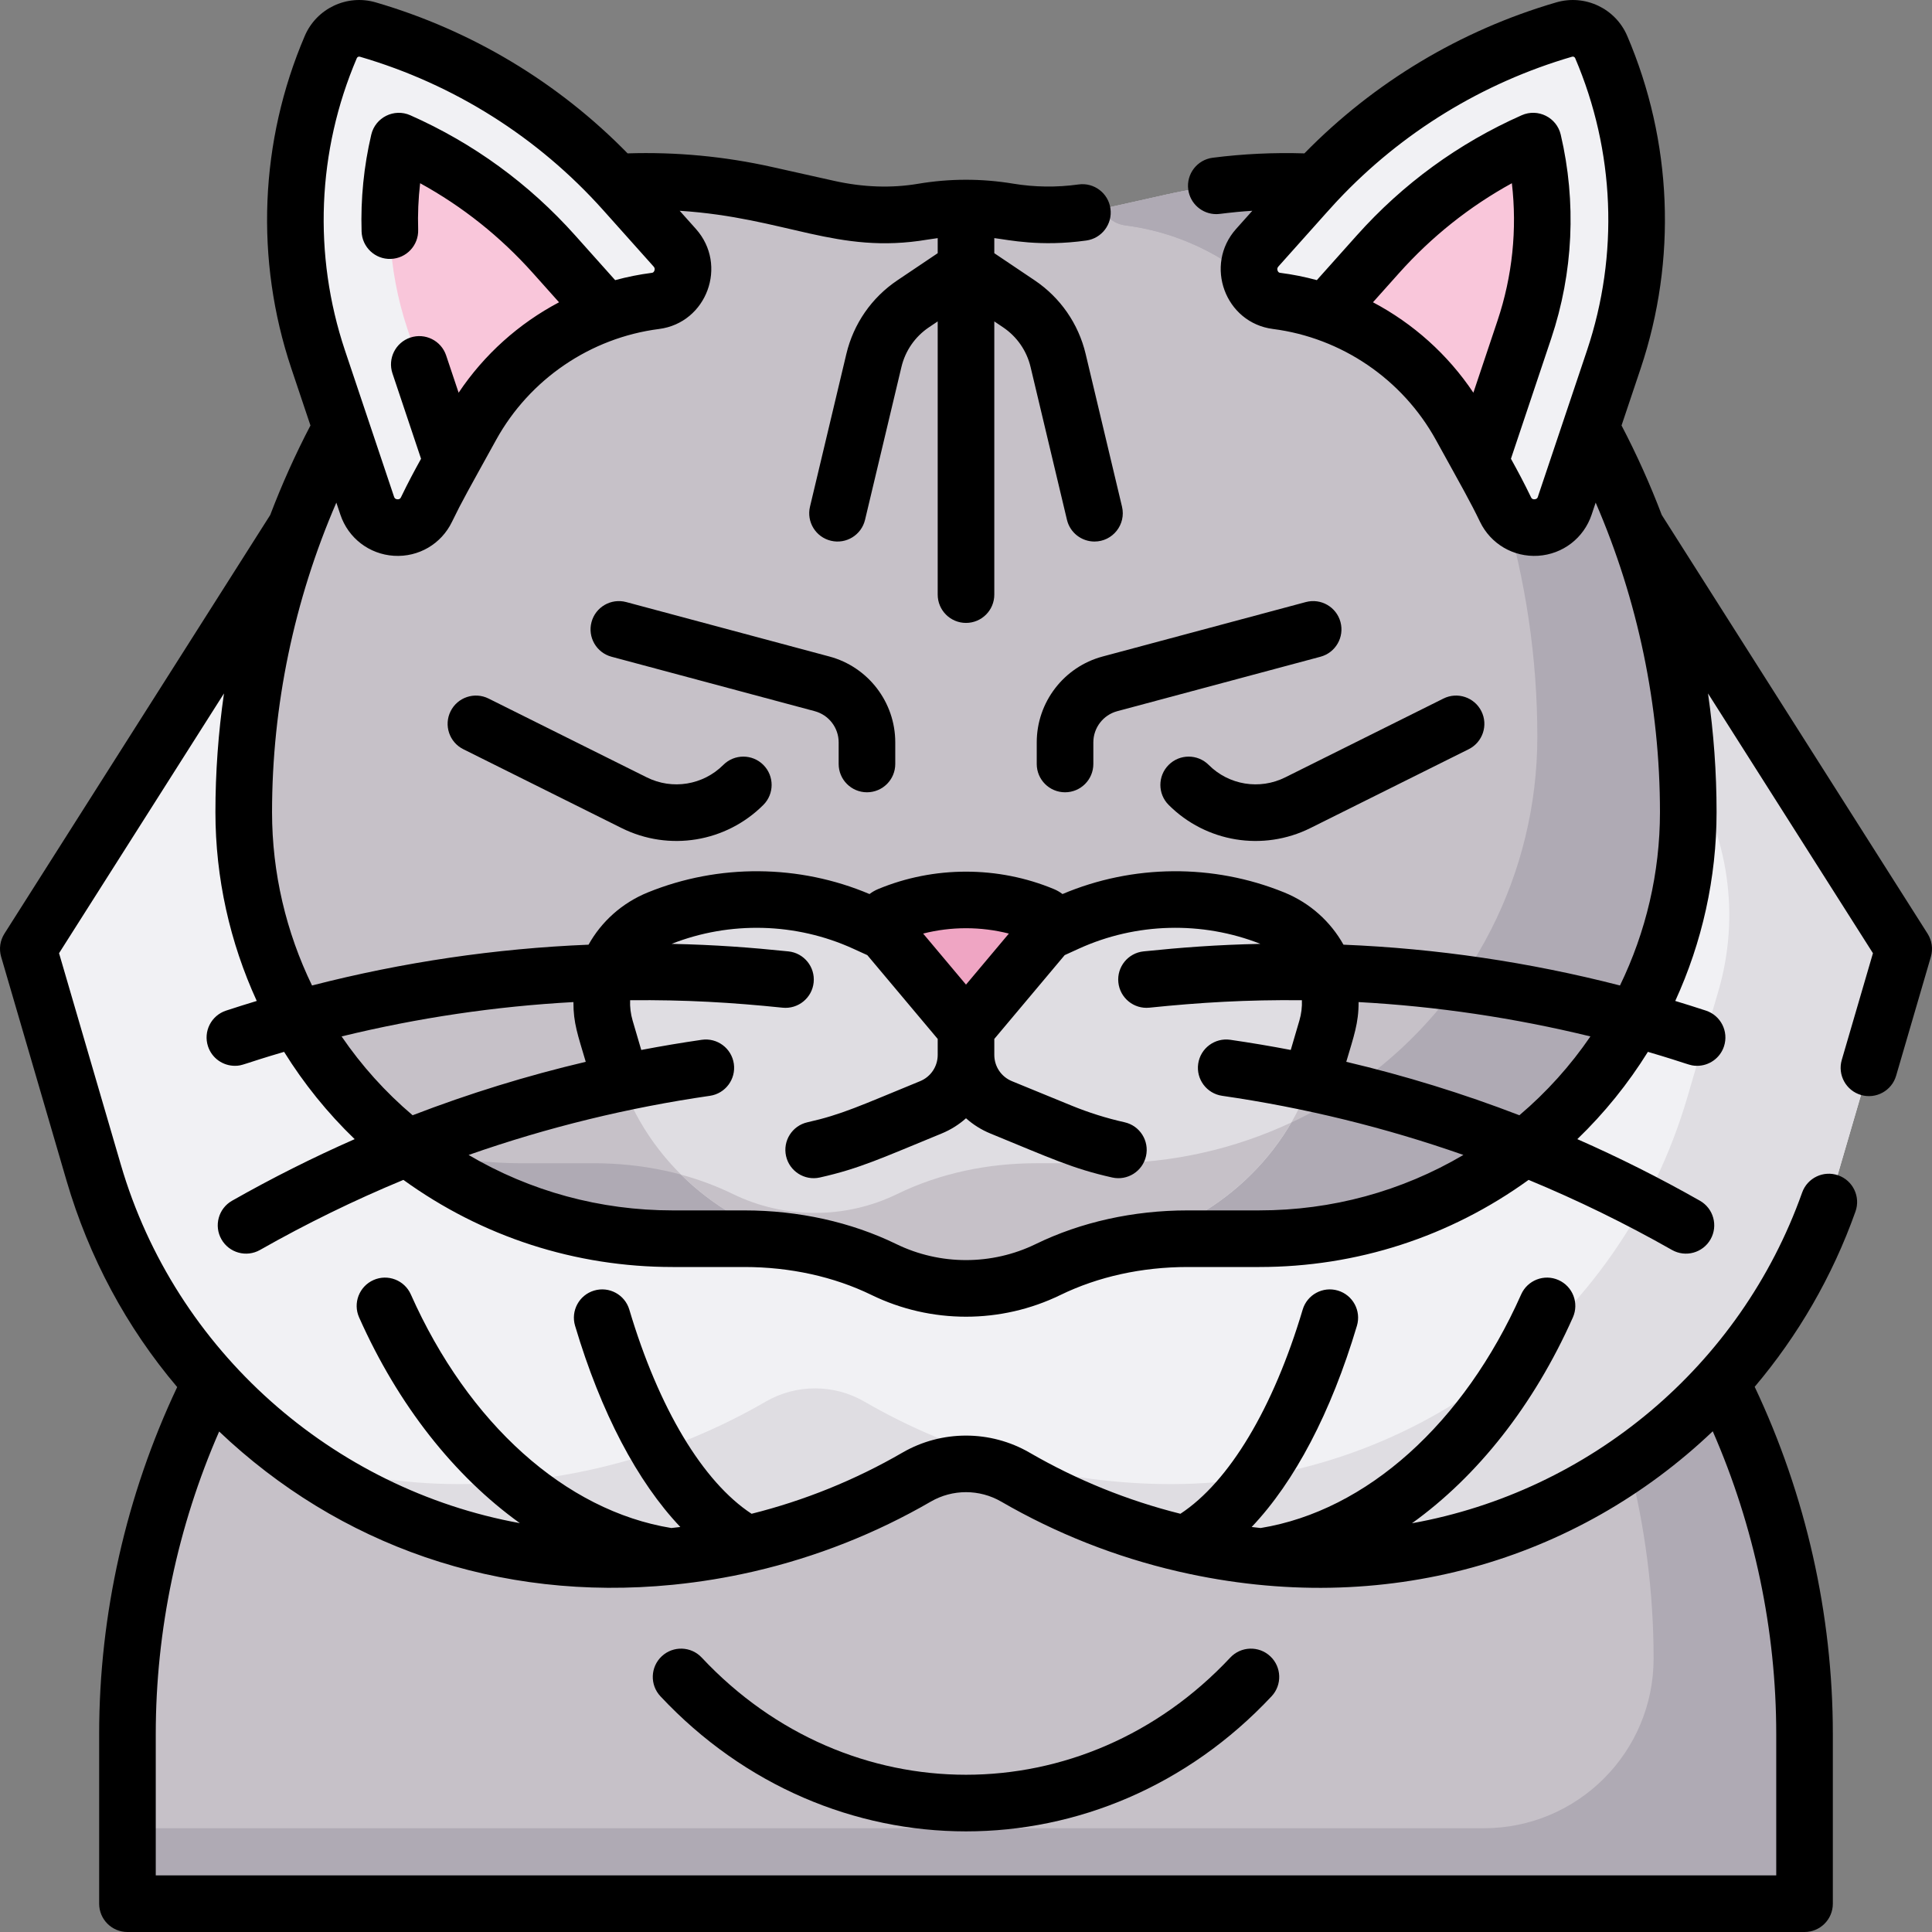 <svg id="Capa_1" enable-background="new 0 0 512 512" height="512" viewBox="0 0 512 512" width="512" xmlns="http://www.w3.org/2000/svg"><rect x="0" y="0" width="512" height="512" fill="#808080" stroke="none"/><g><path d="m97.317 134.013c2.419 7.212 12.389 7.877 15.701 1.028 1.402-2.9 2.883-5.765 4.442-8.59l7.457-13.514c10.246-18.569 28.58-30.605 48.773-33.194 6.733-.863 9.657-9.026 5.133-14.088l-13.353-14.942c-18.208-20.376-41.768-35.234-68.001-42.885-3.969-1.158-8.178.831-9.803 4.633-11.226 26.255-12.419 55.719-3.35 82.796z" fill="#f1f1f4"/><path d="m414.684 134.013c-2.419 7.212-12.389 7.877-15.701 1.028-1.402-2.9-2.883-5.765-4.442-8.59l-7.457-13.514c-10.246-18.569-28.58-30.605-48.773-33.194-6.733-.863-9.657-9.026-5.133-14.088l13.352-14.942c18.208-20.376 41.768-35.234 68.001-42.885 3.969-1.158 8.178.831 9.803 4.633 11.226 26.255 12.418 55.719 3.35 82.796z" fill="#f1f1f4"/><path d="m119.743 122.313 5.173-9.376c7.98-14.462 20.869-24.954 35.717-30.118l-13.805-15.448c-11.486-12.854-25.508-23.041-41.136-29.976-3.854 16.434-3.103 33.701 2.33 49.921z" fill="#f9c6da"/><path d="m392.258 122.313-5.173-9.376c-7.98-14.462-20.869-24.954-35.717-30.118l13.805-15.448c11.486-12.854 25.508-23.041 41.136-29.976 3.854 16.434 3.103 33.701-2.33 49.921z" fill="#f9c6da"/><path d="m350.371 413.3c-28.546 0-56.586-7.538-81.284-21.851-8.094-4.69-18.079-4.69-26.173 0-24.698 14.313-52.738 21.851-81.284 21.851-41.274 0-79.317-17.753-105.727-46.945-14.468 28.761-22.124 60.648-22.124 93.168v44.977h444.443v-44.976c0-32.521-7.656-64.407-22.124-93.168-26.41 29.191-64.453 46.944-105.727 46.944z" fill="#c6c1c8"/><path d="m456.098 366.356c-7.315 8.086-15.526 15.289-24.448 21.486 4.324 16.784 6.572 34.138 6.572 51.682 0 24.84-20.137 44.976-44.976 44.976h-359.467v20h444.443v-44.976c0-32.521-7.656-64.407-22.124-93.168z" fill="#afaab4"/><path d="m421.589 113.428-6.905 20.585c-2.419 7.212-12.389 7.877-15.701 1.028-1.402-2.9-2.883-5.765-4.442-8.59l-7.457-13.514c-10.246-18.569-28.58-30.605-48.773-33.194-6.733-.863-9.656-9.026-5.133-14.088l13.353-14.942c.735-.823 1.494-1.622 2.246-2.427-13.301-.734-26.642.361-39.719 3.282l-17.048 3.807c-8.138 1.818-16.55 2.051-24.777.688-7.507-1.244-15.17-1.232-22.674.035-8.336 1.408-16.878.994-25.129-.849l-16.487-3.682c-13.077-2.921-26.418-4.015-39.719-3.282.753.805 1.511 1.604 2.246 2.427l13.352 14.942c4.523 5.062 1.6 13.225-5.133 14.088-20.193 2.589-38.527 14.625-48.773 33.194l-7.457 13.514c-1.559 2.825-3.039 5.69-4.442 8.59-3.312 6.848-13.281 6.184-15.701-1.028l-6.905-20.585c-16.929 31.254-25.819 66.236-25.819 101.798 0 36.089 17.277 69.996 46.474 91.207 19.534 14.191 43.06 21.835 67.205 21.835h19.017c12.764 0 25.476 2.573 36.95 8.164 6.573 3.203 13.958 5 21.762 5s15.188-1.797 21.762-5c11.474-5.591 24.186-8.164 36.95-8.164h19.017c24.145 0 47.671-7.643 67.205-21.835 29.197-21.211 46.474-55.119 46.474-91.207 0-35.561-8.89-70.543-25.819-101.797z" fill="#c6c1c8"/><path d="m298.311 59.744c12.201 1.564 23.709 6.598 33.179 14.417-.957-2.758-.544-6.008 1.688-8.505l13.353-14.942c.735-.823 1.494-1.622 2.246-2.427-13.301-.734-26.642.361-39.719 3.282l-17.042 3.806c1.194 2.258 3.386 3.996 6.295 4.369z" fill="#afaab4"/><path d="m421.589 113.428-6.905 20.585c-2.419 7.212-12.389 7.877-15.701 1.028-.208-.431-.431-.855-.642-1.284 5.972 19.865 9.068 40.563 9.068 61.469 0 36.089-17.277 69.996-46.474 91.207-19.534 14.191-43.06 21.835-67.205 21.835h-19.017c-12.764 0-25.476 2.573-36.95 8.164-6.573 3.203-13.958 5-21.762 5s-15.188-1.797-21.762-5c-11.475-5.591-24.186-8.164-36.95-8.164h-19.017c-10.254 0-20.392-1.392-30.164-4.065.973.757 1.958 1.503 2.959 2.23 19.534 14.191 43.06 21.835 67.205 21.835h19.017c12.764 0 25.476 2.573 36.95 8.164 6.573 3.203 13.958 5 21.762 5s15.188-1.797 21.762-5c11.474-5.591 24.186-8.164 36.95-8.164h19.017c24.145 0 47.671-7.643 67.205-21.835 29.197-21.211 46.474-55.119 46.474-91.207-.001-35.562-8.891-70.544-25.82-101.798z" fill="#afaab4"/><path d="m351.54 272.595c3.494-11.893-2.591-24.499-14.077-29.162-17.608-7.148-37.383-6.731-54.674 1.153l-5.292 2.413-21.497 25.596-21.498-25.596-5.292-2.413c-17.291-7.884-37.066-8.301-54.674-1.153-11.486 4.663-17.571 17.269-14.077 29.162l2.692 9.163c.285.97.583 1.935.894 2.894 7.593 23.418 27.617 40.448 51.713 45.495 5.734 1.201 12.039 3.147 18.479 6.285 6.573 3.203 13.958 5 21.762 5s15.188-1.797 21.762-5c6.449-3.142 12.758-5.088 18.493-6.287 24.092-5.037 44.107-22.078 51.698-45.491.311-.96.609-1.925.895-2.895z" fill="#dfdde2"/><path d="m298.311 59.744c12.201 1.564 23.709 6.598 33.179 14.417-.957-2.758-.544-6.008 1.688-8.505l13.353-14.942c.735-.823 1.494-1.622 2.246-2.427-13.301-.734-26.642.361-39.719 3.282l-17.042 3.806c1.194 2.258 3.386 3.996 6.295 4.369z" fill="#afaab4"/><path d="m296.255 330.145c19.439-4.064 36.219-15.946 45.965-32.682-15.1 7.072-31.642 10.805-48.491 10.805h-19.017c-12.764 0-25.476 2.573-36.95 8.164-13.58 6.617-29.728 6.722-43.524 0-4.42-2.154-9.025-3.855-13.745-5.138 9.256 9.178 21.114 15.827 35.627 18.935 18.909 4.056 22.133 11.204 39.88 11.204 17.589-.001 21.988-7.474 40.255-11.288z" fill="#c6c1c8"/><path d="m256 272.595-21.498-25.596c-1.237-1.472-.689-3.722 1.087-4.46 13.065-5.434 27.757-5.434 40.822 0 1.775.738 2.324 2.988 1.087 4.46z" fill="#efa5c3"/><path d="m433.723 139.972c9.02 23.98 13.685 49.467 13.685 75.254 0 36.089-17.277 69.996-46.474 91.207-19.534 14.191-43.06 21.835-67.205 21.835h-19.017c-12.764 0-25.476 2.573-36.95 8.164-6.573 3.203-13.958 5-21.762 5s-15.188-1.797-21.762-5c-11.475-5.591-24.186-8.164-36.95-8.164h-19.017c-24.145 0-47.67-7.643-67.205-21.835-29.197-21.211-46.474-55.119-46.474-91.207 0-25.787 4.666-51.275 13.685-75.254l-70.777 111.479 17.319 59.287c17.757 60.783 73.487 102.562 136.81 102.562 28.546 0 56.586-7.538 81.284-21.851 8.094-4.69 18.079-4.69 26.173 0 24.698 14.313 52.738 21.851 81.284 21.851 63.323 0 119.054-41.779 136.81-102.562l17.319-59.287z" fill="#f1f1f4"/><path d="m433.723 139.972c7.714 20.509 12.232 42.121 13.381 64.08 11.057 17.416 14.08 38.751 8.295 58.553l-8.219 28.134c-17.756 60.782-73.486 102.561-136.809 102.561-28.546 0-56.586-7.538-81.284-21.851-8.094-4.69-18.079-4.69-26.173 0-24.698 14.313-52.738 21.851-81.284 21.851-14.853 0-29.287-2.299-42.912-6.602 23.6 16.881 52.372 26.602 82.912 26.602 28.546 0 56.586-7.538 81.284-21.851 8.094-4.69 18.079-4.69 26.173 0 24.698 14.313 52.738 21.851 81.284 21.851 63.323 0 119.053-41.779 136.81-102.562l17.319-59.287z" fill="#dfdde2"/><path d="m346.057 159.552-53.853 14.43c-10.279 2.754-17.458 12.11-17.458 22.751v5.73c0 4.142 3.357 7.5 7.5 7.5s7.5-3.358 7.5-7.5v-5.73c0-3.865 2.606-7.262 6.34-8.262l53.854-14.43c4.001-1.072 6.375-5.185 5.303-9.186s-5.183-6.373-9.186-5.303z"/><path d="m229.754 209.964c4.142 0 7.5-3.358 7.5-7.5v-5.73c0-10.642-7.179-19.998-17.458-22.751l-53.853-14.43c-3.998-1.067-8.114 1.302-9.186 5.303s1.302 8.114 5.303 9.186l53.853 14.43c3.733 1 6.34 4.397 6.34 8.262v5.73c.001 4.142 3.359 7.5 7.501 7.5z"/><path d="m440.387 136.475c-3.082-8.099-6.64-16.023-10.662-23.721l5.07-15.114c9.664-28.852 8.398-60.149-3.564-88.126-3.113-7.283-11.196-11.102-18.799-8.885-25.383 7.404-48.327 21.179-66.753 40.018-8.107-.258-16.265.128-24.301 1.156-4.108.526-7.013 4.283-6.487 8.392.484 3.786 3.712 6.549 7.43 6.549 1.234 0 3.291-.483 9.557-.887l-4.292 4.803c-8.553 9.573-2.914 24.898 9.771 26.525 18.161 2.329 34.296 13.311 43.161 29.378 7.086 12.842 9.054 16.249 11.714 21.745 2.811 5.812 8.803 9.391 15.39 8.98 6.53-.415 12.094-4.688 14.173-10.888l1.073-3.201c11.186 25.834 17.041 53.862 17.041 82.028 0 16.093-3.726 31.785-10.597 45.936-24.087-6.189-48.57-9.799-73.28-10.812-3.395-6.075-8.815-11.052-15.746-13.866-18.793-7.628-40.071-7.443-58.711.446-.695-.53-1.461-.974-2.282-1.316-14.803-6.157-31.781-6.158-46.583 0-.822.342-1.587.786-2.283 1.316-18.64-7.889-39.918-8.074-58.71-.445-6.931 2.813-12.351 7.791-15.746 13.865-24.709 1.013-49.193 4.623-73.28 10.813-6.871-14.151-10.597-29.842-10.597-45.935 0-28.166 5.854-56.194 17.04-82.027l1.073 3.2c2.08 6.2 7.643 10.474 14.173 10.888 6.588.409 12.579-3.168 15.39-8.98 2.703-5.589 4.445-8.574 11.713-21.746 8.866-16.067 25.001-27.05 43.161-29.378 12.683-1.626 18.328-16.951 9.772-26.525l-4.293-4.804c28.284 1.83 41.661 11.696 65.685 7.64.896-.151 1.794-.282 2.693-.393v3.996l-10.685 7.185c-6.816 4.583-11.617 11.506-13.519 19.495l-9.642 40.494c-.959 4.03 1.529 8.074 5.559 9.033 4.03.961 8.074-1.529 9.033-5.559l9.642-40.494c1.027-4.312 3.618-8.048 7.296-10.521l2.315-1.557v72.403c0 4.142 3.358 7.5 7.5 7.5 4.143 0 7.5-3.358 7.5-7.5v-72.403l2.315 1.557c3.678 2.473 6.269 6.209 7.296 10.521l9.642 40.494c.82 3.445 3.896 5.764 7.29 5.764 4.852 0 8.423-4.533 7.302-9.239l-9.642-40.495c-1.903-7.989-6.704-14.912-13.518-19.494l-10.685-7.184v-4c3.85.476 12.149 2.351 24.391.638 4.103-.574 6.963-4.365 6.389-8.467-.573-4.103-4.361-6.963-8.467-6.389-5.77.807-11.608.734-17.354-.219-8.347-1.382-16.807-1.369-25.149.039-7.097 1.199-14.581.94-22.245-.773l-16.487-3.682c-12.565-2.806-25.418-4.012-38.256-3.602-18.426-18.838-41.37-32.614-66.752-40.017-7.602-2.217-15.686 1.602-18.8 8.884-11.963 27.977-13.229 59.274-3.565 88.13l5.069 15.112c-4.022 7.698-7.58 15.623-10.662 23.722l-70.443 110.956c-1.156 1.821-1.473 4.052-.868 6.123l17.319 59.287c5.955 20.383 15.917 38.898 29.336 54.748-13.541 28.625-20.678 60.297-20.678 91.935v44.975c0 4.142 3.358 7.5 7.5 7.5h444.443c4.143 0 7.5-3.358 7.5-7.5v-44.977c0-31.665-7.149-63.364-20.712-92.007 11.425-13.506 20.565-29.158 26.712-46.455 1.387-3.903-.653-8.191-4.556-9.578-3.9-1.388-8.191.652-9.579 4.556-16.375 46.079-56.354 79.181-103.401 87.64 17.383-12.479 32.283-31.258 42.644-54.552 1.684-3.785-.02-8.218-3.805-9.901-3.782-1.684-8.218.02-9.9 3.804-15.24 34.261-40.994 57.33-69.034 61.908-.796-.084-1.591-.175-2.385-.272 11.403-12.015 21.042-30.313 27.894-53.325 1.182-3.97-1.078-8.146-5.048-9.329-3.969-1.184-8.146 1.078-9.329 5.047-7.789 26.157-19.496 45.64-32.4 54.105-13.965-3.497-27.436-8.938-39.976-16.204-10.393-6.021-23.302-6.021-33.694 0-12.539 7.267-26.01 12.707-39.975 16.204-12.905-8.465-24.613-27.949-32.401-54.105-1.182-3.97-5.355-6.232-9.328-5.048-3.97 1.182-6.23 5.358-5.048 9.328 6.852 23.012 16.49 41.311 27.893 53.326-.794.097-1.589.187-2.384.272-28.041-4.579-53.795-27.647-69.035-61.908-1.683-3.785-6.117-5.489-9.901-3.804-3.784 1.683-5.488 6.116-3.804 9.901 10.353 23.274 25.235 42.04 42.599 54.52-49.543-9.018-91.308-45.572-105.75-95.011l-16.368-56.029 43.708-68.845c-1.504 10.408-2.268 20.927-2.268 31.464 0 17.463 3.84 34.512 10.951 50.032-2.717.822-5.428 1.677-8.133 2.565-3.935 1.292-6.078 5.53-4.785 9.466 1.037 3.158 3.972 5.162 7.124 5.162 2.069 0 1.972-.457 13.041-3.7 5.228 8.41 11.499 16.193 18.702 23.133-11.057 4.865-21.894 10.307-32.487 16.32-3.603 2.045-4.865 6.623-2.82 10.225 2.045 3.603 6.624 4.865 10.225 2.82 12.334-7.001 25.013-13.195 37.996-18.568 20.899 15.105 45.569 23.088 71.365 23.088h19.017c12.08 0 23.721 2.561 33.666 7.406 15.77 7.684 34.308 7.691 50.094 0 9.944-4.845 21.586-7.406 33.665-7.406h19.017c25.797 0 50.466-7.983 71.366-23.088 12.983 5.373 25.662 11.567 37.996 18.568 3.616 2.052 8.188.769 10.225-2.82 2.045-3.602.782-8.18-2.82-10.225-10.593-6.013-21.429-11.456-32.486-16.32 7.203-6.94 13.473-14.724 18.702-23.133 11.039 3.235 10.971 3.7 13.041 3.7 3.152 0 6.088-2.004 7.125-5.162 1.292-3.936-.851-8.173-4.786-9.466-2.705-.888-5.416-1.743-8.132-2.565 7.111-15.52 10.951-32.569 10.951-50.032 0-10.537-.764-21.056-2.268-31.464l43.709 68.844-8.259 28.27c-1.161 3.976 1.12 8.141 5.096 9.302 3.975 1.159 8.141-1.117 9.303-5.096l9.21-31.527c.604-2.071.289-4.302-.867-6.123zm-76.537-56.368 6.915-7.738c8.635-9.663 18.66-17.646 29.895-23.814 1.423 12.212.145 24.625-3.792 36.381l-6.409 19.135c-6.776-10.137-15.977-18.35-26.609-23.964zm43.723 51.521c-.065.193-.217.645-.902.688-.645.045-.844-.351-.937-.542-1.934-3.996-3.413-6.746-5.32-10.201l10.675-31.874c5.844-17.448 6.716-36.126 2.521-54.016-1.072-4.573-6.046-7.049-10.344-5.143-16.758 7.436-31.456 18.146-43.688 31.833l-10.603 11.865c-3.171-.862-6.415-1.511-9.712-1.934-.161-.021-.496-.063-.686-.573-.151-.405-.087-.768.191-1.079 14.911-16.686 13.843-15.508 15.185-16.952.209-.199.406-.41.591-.633 16.93-17.989 38.323-31.109 62.085-38.041.334-.096.675.075.806.382 10.517 24.593 11.629 52.104 3.136 77.462-13.525 40.33-12.998 38.657-12.998 38.758zm-313.011-116.218c.134-.313.481-.478.807-.381 24.895 7.261 47.206 21.322 64.508 40.683l13.353 14.942c.278.311.342.674.191 1.079-.19.509-.525.552-.686.573-3.297.423-6.541 1.072-9.712 1.934l-10.603-11.865c-12.231-13.688-26.929-24.398-43.687-31.833-4.292-1.905-9.271.566-10.344 5.143-1.971 8.405-2.833 17.04-2.563 25.665.129 4.141 3.597 7.414 7.731 7.261 4.14-.129 7.391-3.591 7.261-7.731-.129-4.117.046-8.237.522-12.324 11.233 6.168 21.259 14.152 29.894 23.814l6.915 7.738c-10.632 5.614-19.832 13.827-26.609 23.963l-3.309-9.881c-1.315-3.928-5.565-6.045-9.494-4.73-3.928 1.315-6.045 5.566-4.73 9.494l7.576 22.621c-1.804 3.27-3.32 6.067-5.32 10.203-.092.188-.287.575-.936.54-.686-.043-.837-.496-.902-.688l-13-38.753c-8.491-25.364-7.379-52.875 3.137-77.467zm83.654 404.575c.176-.011.351-.029.523-.053 6.935-.705 13.813-1.836 20.593-3.383.212-.039.421-.087.629-.145 16.341-3.793 32.104-9.999 46.713-18.466 5.752-3.334 12.898-3.334 18.651 0 14.609 8.466 30.372 14.673 46.712 18.466.209.058.42.106.633.146 54.316 12.389 105.297-3.042 141.226-37.248 11.031 25.21 16.825 52.73 16.825 80.222v37.476h-429.443v-37.476c0-27.469 5.784-54.967 16.799-80.161 31.665 30.081 73.894 45.178 120.139 40.622zm89.144-172.577-11.36 13.525-11.36-13.526c7.43-1.893 15.289-1.893 22.72.001zm-176.837 27.255c20.233-4.932 40.75-7.971 61.44-9.104-.028 5.573 1.167 8.695 3.264 15.833-15.625 3.682-30.937 8.409-45.881 14.162-7.233-6.13-13.548-13.173-18.823-20.891zm243.206 46.105h-19.017c-14.343 0-28.256 3.085-40.235 8.922-11.62 5.661-25.323 5.666-36.953 0-11.979-5.837-25.893-8.922-40.236-8.922h-19.017c-19.215 0-37.718-5.051-54.087-14.691 21.062-7.395 42.457-12.562 63.941-15.675 4.099-.594 6.941-4.398 6.347-8.498s-4.397-6.942-8.498-6.347c-5.377.779-10.722 1.678-16.035 2.695l-2.283-7.771c-.53-1.804-.744-3.627-.67-5.409 14.552-.149 27.018.597 40.411 1.977 4.11.421 7.805-2.571 8.229-6.692.425-4.12-2.571-7.805-6.692-8.229-9.999-1.03-19.381-1.749-30.952-1.995 15.476-6.084 32.974-5.628 48.117 1.278l3.749 1.709 18.652 22.207v4.23c0 3.068-1.834 5.802-4.672 6.965-15.956 6.54-20.766 8.855-29.839 10.889-4.042.906-6.583 4.917-5.677 8.959.899 4.007 4.881 6.589 8.959 5.677 10.556-2.367 16.394-5.149 32.246-11.646 2.426-.994 4.605-2.372 6.483-4.047 1.878 1.675 4.058 3.053 6.484 4.047 16.137 6.613 21.799 9.305 32.263 11.649 4.06.907 8.057-1.654 8.958-5.679.905-4.042-1.637-8.053-5.679-8.958-4.801-1.075-9.542-2.566-14.095-4.433l-15.758-6.458c-2.839-1.164-4.673-3.898-4.673-6.966v-4.23l18.651-22.207 3.75-1.71c15.143-6.905 32.64-7.361 48.117-1.277-11.608.247-21.01.97-30.952 1.994-4.121.425-7.116 4.109-6.692 8.229.426 4.12 4.116 7.115 8.229 6.691 13.315-1.372 25.802-2.126 40.411-1.976.073 1.782-.14 3.605-.67 5.409l-2.283 7.771c-5.31-1.017-10.654-1.915-16.029-2.694-4.099-.59-7.904 2.247-8.499 6.347-.594 4.099 2.248 7.904 6.347 8.498 21.831 3.164 43.204 8.395 63.936 15.674-16.369 9.642-34.872 14.693-54.087 14.693zm68.925-25.214c-14.943-5.753-30.255-10.48-45.88-14.162 1.995-6.791 3.291-10.235 3.263-15.832 20.69 1.133 41.207 4.172 61.44 9.104-5.275 7.717-11.59 14.76-18.823 20.89z"/><path d="m336.982 449.533c2.831-3.023 2.675-7.77-.349-10.601s-7.771-2.674-10.601.348c-38.761 41.393-101.294 41.404-140.064 0-2.832-3.023-7.578-3.18-10.601-.348-3.023 2.831-3.179 7.578-.348 10.601 44.675 47.709 117.239 47.761 161.963 0z"/><path d="m320.315 202.707c-2.93-2.929-7.679-2.929-10.606 0-2.93 2.929-2.93 7.678-.001 10.607 9.901 9.901 24.997 12.392 37.573 6.125l41.938-20.891c3.708-1.847 5.217-6.35 3.369-10.058-1.847-3.708-6.351-5.216-10.057-3.369l-41.938 20.892c-6.777 3.377-14.927 2.048-20.278-3.306z"/><path d="m191.687 202.707c-5.353 5.353-13.502 6.683-20.279 3.306l-41.938-20.892c-3.709-1.845-8.211-.338-10.058 3.369s-.338 8.21 3.369 10.058l41.938 20.891c12.605 6.281 27.696 3.753 37.574-6.125 2.929-2.929 2.929-7.678 0-10.606-2.929-2.929-7.678-2.929-10.606-.001z"/></g></svg>